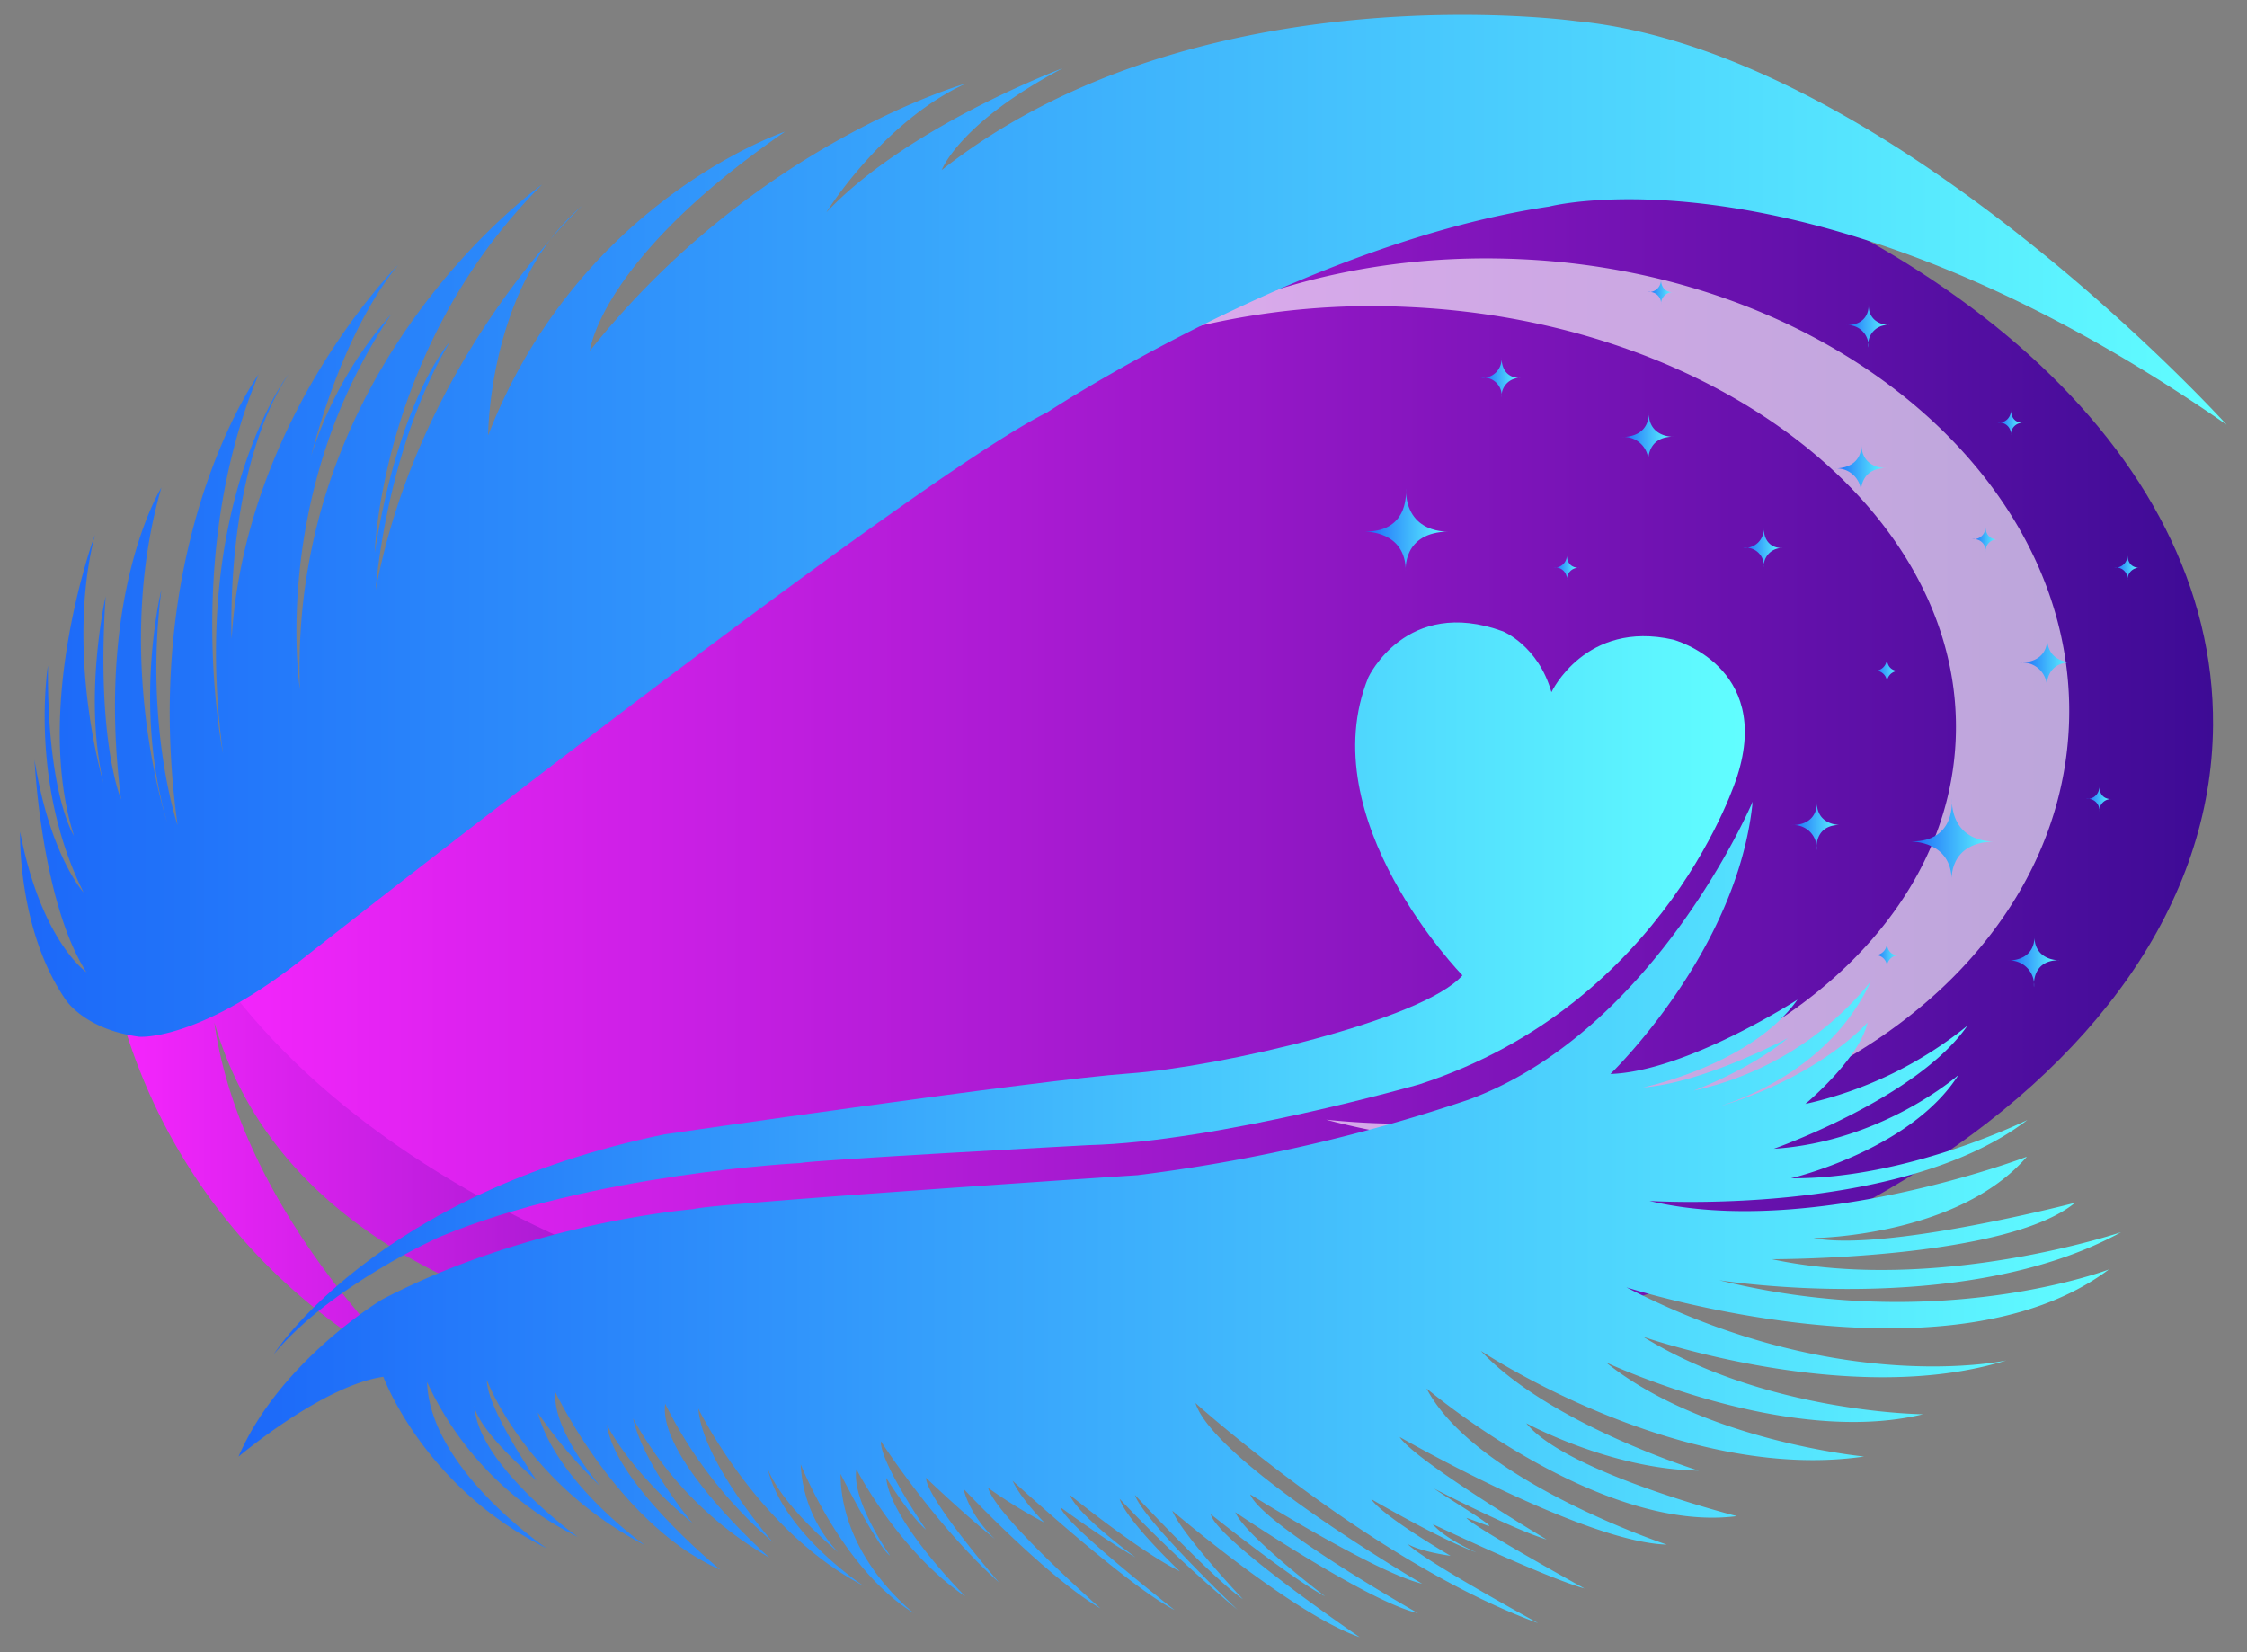 <svg id="Camada_1" data-name="Camada 1" xmlns="http://www.w3.org/2000/svg" xmlns:xlink="http://www.w3.org/1999/xlink" viewBox="0 0 416.18 306.01"><rect x="0" y="0" width="416.18" height="306.01" fill="#808080" stroke="none"/><defs><style>.cls-1{fill:url(#Roxito);}.cls-2{fill:url(#Roxito-2);}.cls-3{fill:#fff;opacity:0.63;}.cls-4{fill:url(#Blue);}.cls-5{fill:url(#Blue-2);}.cls-6{fill:url(#Blue-3);}.cls-7{fill:url(#Blue-4);}.cls-8{fill:url(#Blue-5);}.cls-9{fill:url(#Blue-6);}.cls-10{fill:url(#Blue-7);}.cls-11{fill:url(#Blue-8);}.cls-12{fill:url(#Blue-9);}.cls-13{fill:url(#Blue-10);}.cls-14{fill:url(#Blue-11);}.cls-15{fill:url(#Blue-12);}.cls-16{fill:url(#Blue-13);}.cls-17{fill:url(#Blue-14);}.cls-18{fill:url(#Blue-15);}.cls-19{fill:url(#Blue-16);}.cls-20{fill:url(#Blue-17);}.cls-21{fill:url(#Blue-18);}.cls-22{fill:url(#Blue-19);}.cls-23{fill:url(#Blue-20);}.cls-24{fill:url(#Blue-21);}</style><linearGradient id="Roxito" x1="18.46" y1="189.61" x2="226.73" y2="189.61" gradientUnits="userSpaceOnUse"><stop offset="0" stop-color="#f926ff"/><stop offset="1" stop-color="#3d0b95"/></linearGradient><linearGradient id="Roxito-2" x1="30.91" y1="137.18" x2="409.9" y2="137.18" xlink:href="#Roxito"/><linearGradient id="Blue" x1="252.9" y1="98.15" x2="268.38" y2="98.15" gradientUnits="userSpaceOnUse"><stop offset="0" stop-color="#1c68f9"/><stop offset="1" stop-color="#61feff"/></linearGradient><linearGradient id="Blue-2" x1="300.4" y1="81.14" x2="309.99" y2="81.14" xlink:href="#Blue"/><linearGradient id="Blue-3" x1="374.21" y1="122.91" x2="383.8" y2="122.91" xlink:href="#Blue"/><linearGradient id="Blue-4" x1="341.93" y1="60.39" x2="349.98" y2="60.39" xlink:href="#Blue"/><linearGradient id="Blue-5" x1="371.84" y1="178.1" x2="381.43" y2="178.1" xlink:href="#Blue"/><linearGradient id="Blue-6" x1="331.85" y1="153" x2="340.85" y2="153" xlink:href="#Blue"/><linearGradient id="Blue-7" x1="339.8" y1="86.96" x2="349.38" y2="86.96" xlink:href="#Blue"/><linearGradient id="Blue-8" x1="354.02" y1="155.56" x2="369.5" y2="155.56" xlink:href="#Blue"/><linearGradient id="Blue-9" x1="305.19" y1="54.04" x2="309.89" y2="54.04" xlink:href="#Blue"/><linearGradient id="Blue-10" x1="287.75" y1="105.07" x2="292.45" y2="105.07" xlink:href="#Blue"/><linearGradient id="Blue-11" x1="347.03" y1="124.18" x2="351.73" y2="124.18" xlink:href="#Blue"/><linearGradient id="Blue-12" x1="365.31" y1="99.82" x2="370.01" y2="99.82" xlink:href="#Blue"/><linearGradient id="Blue-13" x1="370.01" y1="78.22" x2="374.71" y2="78.22" xlink:href="#Blue"/><linearGradient id="Blue-14" x1="391.61" y1="105.07" x2="396.3" y2="105.07" xlink:href="#Blue"/><linearGradient id="Blue-15" x1="386.39" y1="147.9" x2="391.08" y2="147.9" xlink:href="#Blue"/><linearGradient id="Blue-16" x1="347.03" y1="176.85" x2="351.73" y2="176.85" xlink:href="#Blue"/><linearGradient id="Blue-17" x1="322.86" y1="101.38" x2="330.17" y2="101.38" xlink:href="#Blue"/><linearGradient id="Blue-18" x1="274.31" y1="69.92" x2="281.61" y2="69.92" xlink:href="#Blue"/><linearGradient id="Blue-19" x1="3.74" y1="97.41" x2="412.45" y2="97.41" xlink:href="#Blue"/><linearGradient id="Blue-20" x1="50.73" y1="183.04" x2="323.18" y2="183.04" xlink:href="#Blue"/><linearGradient id="Blue-21" x1="44.17" y1="225.87" x2="392.73" y2="225.87" xlink:href="#Blue"/></defs><title>logo</title><path class="cls-1" d="M18.46,161.79A106.82,106.82,0,0,0,76.7,254.21s-32.05-29.21-37-64.85a68.36,68.36,0,0,0,5.76,14c34.8,63.28,161.57,50.86,181.25,48.72-24.66-3.42-63-12.44-100.1-38.53-13.29-9.35-34-26.19-49.43-52.37-10.2-17.28-8.87-36.58-12.53-36.41-2.59.12-4.31,9.31-5.39,17.57L46.94,166.78Z"/><path class="cls-2" d="M287.75,21.9L30.91,163.73c22.36,50.52,96.63,88,185.11,88.73,106.55,0.84,193.35-52,193.87-118.09C410.29,83.6,359.61,39.82,287.75,21.9Z"/><path class="cls-3" d="M281.52,48C257.8,46.92,235.64,52,217.58,61.53a139.81,139.81,0,0,1,43.18-4.67c57.9,2.59,103.33,38.52,101.46,80.24S311.9,210.55,254,208q-4.25-.19-8.4-0.62a133.92,133.92,0,0,0,28.59,4.37c58.16,2.61,106.95-31.93,109-77.15S339.67,50.59,281.52,48Z"/><path class="cls-4" d="M260.37,105.81s-0.76-7.26,8-7.36c0,0-7.94.61-8-8,0,0,1,8.08-7.53,8C252.9,98.51,260.37,98.27,260.37,105.81Z"/><path class="cls-5" d="M305.36,76.4s0.47,4.49-5,4.55a4.54,4.54,0,0,1,4.93,4.93s-0.61-5,4.66-5C310,80.92,305.36,81.07,305.36,76.4Z"/><path class="cls-6" d="M379.17,118.17s0.47,4.49-5,4.55a4.54,4.54,0,0,1,4.93,4.93s-0.61-5,4.66-5C383.8,122.69,379.17,122.84,379.17,118.17Z"/><path class="cls-7" d="M346.09,56.42s0.39,3.77-4.16,3.82a3.81,3.81,0,0,1,4.13,4.13A3.62,3.62,0,0,1,350,60.21S346.09,60.33,346.09,56.42Z"/><path class="cls-8" d="M376.8,173.36s0.47,4.49-5,4.55a4.54,4.54,0,0,1,4.93,4.93s-0.61-5,4.66-5C381.43,177.87,376.8,178,376.8,173.36Z"/><path class="cls-9" d="M336.5,148.55s0.44,4.22-4.66,4.28a4.26,4.26,0,0,1,4.62,4.62s-0.58-4.69,4.38-4.66C340.85,152.8,336.5,152.93,336.5,148.55Z"/><path class="cls-10" d="M344.76,82.22s0.47,4.49-5,4.55a4.54,4.54,0,0,1,4.93,4.93s-0.61-5,4.66-5C349.38,86.73,344.76,86.88,344.76,82.22Z"/><path class="cls-11" d="M361.49,163.21s-0.76-7.26,8-7.36c0,0-7.94.61-8-8,0,0,1,8.08-7.53,8C354,155.91,361.49,155.67,361.49,163.21Z"/><path class="cls-12" d="M309.89,54.12s-2.23.23-2.26-2.46a2.25,2.25,0,0,1-2.44,2.44,2.14,2.14,0,0,1,2.46,2.31A2.17,2.17,0,0,1,309.89,54.12Z"/><path class="cls-13" d="M292.45,105.15s-2.23.23-2.26-2.46a2.25,2.25,0,0,1-2.44,2.44,2.14,2.14,0,0,1,2.46,2.31A2.17,2.17,0,0,1,292.45,105.15Z"/><path class="cls-14" d="M351.73,124.26s-2.23.23-2.26-2.46a2.25,2.25,0,0,1-2.44,2.44,2.14,2.14,0,0,1,2.46,2.31A2.17,2.17,0,0,1,351.73,124.26Z"/><path class="cls-15" d="M370,99.9s-2.23.23-2.26-2.46a2.25,2.25,0,0,1-2.44,2.44,2.14,2.14,0,0,1,2.46,2.31A2.17,2.17,0,0,1,370,99.9Z"/><path class="cls-16" d="M374.71,78.3s-2.23.23-2.26-2.46A2.25,2.25,0,0,1,370,78.29a2.14,2.14,0,0,1,2.46,2.31A2.17,2.17,0,0,1,374.71,78.3Z"/><path class="cls-17" d="M396.3,105.15s-2.23.23-2.26-2.46a2.25,2.25,0,0,1-2.44,2.44,2.14,2.14,0,0,1,2.46,2.31A2.17,2.17,0,0,1,396.3,105.15Z"/><path class="cls-18" d="M391.08,148s-2.23.23-2.26-2.46a2.25,2.25,0,0,1-2.44,2.44,2.14,2.14,0,0,1,2.46,2.31A2.17,2.17,0,0,1,391.08,148Z"/><path class="cls-19" d="M351.73,176.94s-2.23.23-2.26-2.46a2.25,2.25,0,0,1-2.44,2.44,2.14,2.14,0,0,1,2.46,2.31A2.17,2.17,0,0,1,351.73,176.94Z"/><path class="cls-20" d="M330.17,101.5s-3.46.36-3.51-3.82a3.5,3.5,0,0,1-3.8,3.8,3.32,3.32,0,0,1,3.82,3.59A3.37,3.37,0,0,1,330.17,101.5Z"/><path class="cls-21" d="M281.61,70s-3.46.36-3.51-3.82a3.5,3.5,0,0,1-3.8,3.8,3.32,3.32,0,0,1,3.82,3.59A3.37,3.37,0,0,1,281.61,70Z"/><path class="cls-22" d="M55.54,178S168.22,89.17,194,76.35c0,0,47.53-31.33,92.92-38.09,0,0,49-12.82,125.49,40.41,0,0-62.66-69.24-120.51-74.76,0,0-70-9.79-117.48,27.59,0,0,3.2-8.72,22.43-18.87,0,0-28.66,10.68-43.79,26.7,0,0,10.32-16.73,25.81-23.85,0,0-39,11-69.6,49.49,0,0,1.78-16.91,36.14-40.59,0,0-38.09,12.64-55,56.25,0,0,0-27.77,17.44-42.54,0,0-30.08,27.95-38.27,71.2,0,0,1.78-25.81,13.71-45.93,0,0-9.26,10-13.88,39,0,0,1.07-38.27,31-68.18,0,0-47,33.11-44.86,93.45,0,0-5.7-36,16.91-69.42A72.33,72.33,0,0,0,54.9,96.82s4.73-30.26,18.8-47.71c0,0-28.3,28.3-30.8,69.24,0,0-1.42-30.8,10.5-49,0,0-18.33,24-12.1,70.13,0,0-7.48-36.49,6.59-70.13,0,0-22.25,30.8-15,83.49,0,0-6.23-18.33-3-43.61,0,0-5.34,21.36,1.07,43.08,0,0-10.15-30.53-1.07-62,0,0-12.28,19.63-7.48,57.72,0,0-4.63-10.86-2.85-37.56,0,0-4.2,18.51-.41,34.53,0,0-7.14-24-1.58-45.93,0,0-11.54,31.33-3.88,55.72,0,0-5-7.65-4.81-31.51,0,0-3.56,21.72,6.59,42,0,0-6.23-6.76-9.08-24.56,0,0,1.25,26.35,9.61,39.34,0,0-8.37-5.7-12.28-26,0,0-.53,18,8.37,31,0,0,3.38,5.52,13.53,6.94C25.64,192.06,36.32,193,55.54,178Z"/><path class="cls-23" d="M270.87,180.65s-28.13-28.84-17.44-55.18c0,0,7-15.07,24.92-8.54,0,0,6.53,2.61,9,11.27,0,0,6.29-13.41,22.55-9.73,0,0,18.39,4.87,11.87,25.28,0,0-12.94,42.13-58.86,57.08,0,0-37.38,10.68-61.35,11.27,0,0-50.91,2.73-53.4,3.32,0,0-38.45,1.9-66.69,13.65,0,0-20.06,8.9-30.74,21.72,0,0,18.75-29.67,72.39-40.7,0,0,69.29-10.09,86-11.27S263.51,189,270.87,180.65Z"/><path class="cls-24" d="M44.17,269.8S59.74,256.62,71,255c0,0,7.48,20.47,30.26,31.77,0,0-21.63-14.6-22.16-30.8A60,60,0,0,0,107,284.66s-18.69-13.44-19.14-24.39c0,0-.27,3.74,11.57,14,0,0-9.26-13.35-9.26-18.69,0,0,7,19,29.28,30.62,0,0-16.29-11.48-19.85-24.56a86.64,86.64,0,0,0,11.57,13.62s-9-10.5-8.28-17.36c0,0,11.66,24.56,30.53,32.84,0,0-19.58-15.93-21-26.88,0,0,3.74,8.19,15.84,18.25,0,0-9.08-10.86-11-19.4a66.92,66.92,0,0,0,25.28,25.81S121.87,270.33,123.2,260a81.71,81.71,0,0,0,19.94,25.63s-13-14.77-13.8-24.74c0,0,11,22.7,30.62,32.84,0,0-15.13-9.88-17.8-21.89,0,0,1.42,5.7,13.08,15.66a25.35,25.35,0,0,1-6.94-16.29s7.74,19.58,21,27.59c0,0-13.53-10.24-13.62-25.81,0,0,6.94,13.71,9.17,15.13,0,0-7.21-10.24-6.23-16,0,0,7.74,15.13,20.2,23.59,0,0-13.88-13.88-14.69-22,0,0,4.63,7.39,7.39,9.61,0,0-8.54-12.46-8.37-16.38,0,0,10.06,15.58,21.89,26.17,0,0-13.44-15.58-13.53-19.4,0,0,6.76,6.5,12.82,11.39,0,0-4.54-4-5.87-9.35,0,0,15.4,16.38,25.37,22.16,0,0-19.22-16.91-20.83-22.34A93.27,93.27,0,0,0,193.42,282s-4.45-4.54-5.87-7.74c0,0,21.27,19.49,30,23.94,0,0-20.47-16-21.09-19,0,0,7.83,5.79,13.88,9.26,0,0-10.68-7.74-12.19-11.57,0,0,12.82,10.41,20.38,14.15,0,0-9.95-9.43-11.16-13.44a258,258,0,0,0,21.84,20.56s-17.71-16.91-19-21.27c0,0,14.24,15.31,20,19.31,0,0-11.3-12-13.08-16.38,0,0,22.61,19.31,34.71,23.41,0,0-26.52-18.07-27.59-22.78,0,0,15,12,21.18,15.22,0,0-14.77-11.21-16.64-15.58,0,0,24.48,16.55,33.82,18.69,0,0-28.84-16.38-31.06-22,0,0,23.41,14.6,31.86,16.55,0,0-38.45-22.43-42-33.47,0,0,33.11,29.73,63.46,40.76,0,0-21.18-11.57-24.21-14.69,0,0,1.87,1.34,8,2.23,0,0-12.55-7.3-14.69-10.5,0,0,12.82,7.48,19.49,9.88,0,0-5.79-2.49-8.1-5.25,0,0,20.56,9.79,28.13,11.93,0,0-20.56-11.39-21.89-13.08,0,0,.36.09,3.65,1.34s-8.37-5.79-9.61-6.76c0,0,14,7.3,20.83,9.43,0,0-24.39-14.6-27.24-19,0,0,34,19.49,49.49,19.94,0,0-35.6-11.84-44.5-28.93,0,0,31.83,27,57.47,23.65,0,0-31.69-8.07-39-17.21,0,0,15.55,8.54,31.92,8.78,0,0-27.53-8.54-40.35-22.19,0,0,36.79,24.56,71,19.58,0,0-29.67-2.85-47.82-17.44,0,0,33.35,15.78,58.74,9.61,0,0-29.07-.24-51.86-14.36,0,0,38.33,13.41,67.29,4.39,0,0-31,6.88-70.37-13.53,0,0,59.45,19.11,89.36-3.32,0,0-31.57,12.1-72.15,2,0,0,45,7.24,74.41-8.9,0,0-34.18,11.51-64.68,5,0,0,43.32.12,56.13-10.44,0,0-35.13,9.14-48.42,6.53,0,0,26.7-.24,39.52-15.07,0,0-40.11,15.31-69.9,8.19,0,0,46.52,3,70-15,0,0-22.19,11-43.79,10.8,0,0,22.19-5.22,31-19.11,0,0-14,12.34-34.18,13.65,0,0,26.58-9.38,35.84-22.78a72.74,72.74,0,0,1-30,14.48s10-8.31,11.51-15.07c0,0-10.56,12.1-33.82,17.21,0,0,24.68-3.92,34.41-24.8A57.91,57.91,0,0,1,313.7,202s10.32-3.8,17.44-9.73c0,0-15.55,8.31-26.82,9.14,0,0,20.06-4.15,28.6-16.26,0,0-20.53,13.29-34.65,13.77,0,0,23.62-22.67,26.35-50.44,0,0-17.92,42.37-52.57,55.18-6.8,2.3-14.08,4.49-21.81,6.48a311.86,311.86,0,0,1-39.55,7.52s-79.15,5.22-82.24,6.29c0,0-30.14,2.37-57.67,16.73C70.78,240.69,51.85,252,44.17,269.8Z"/></svg>